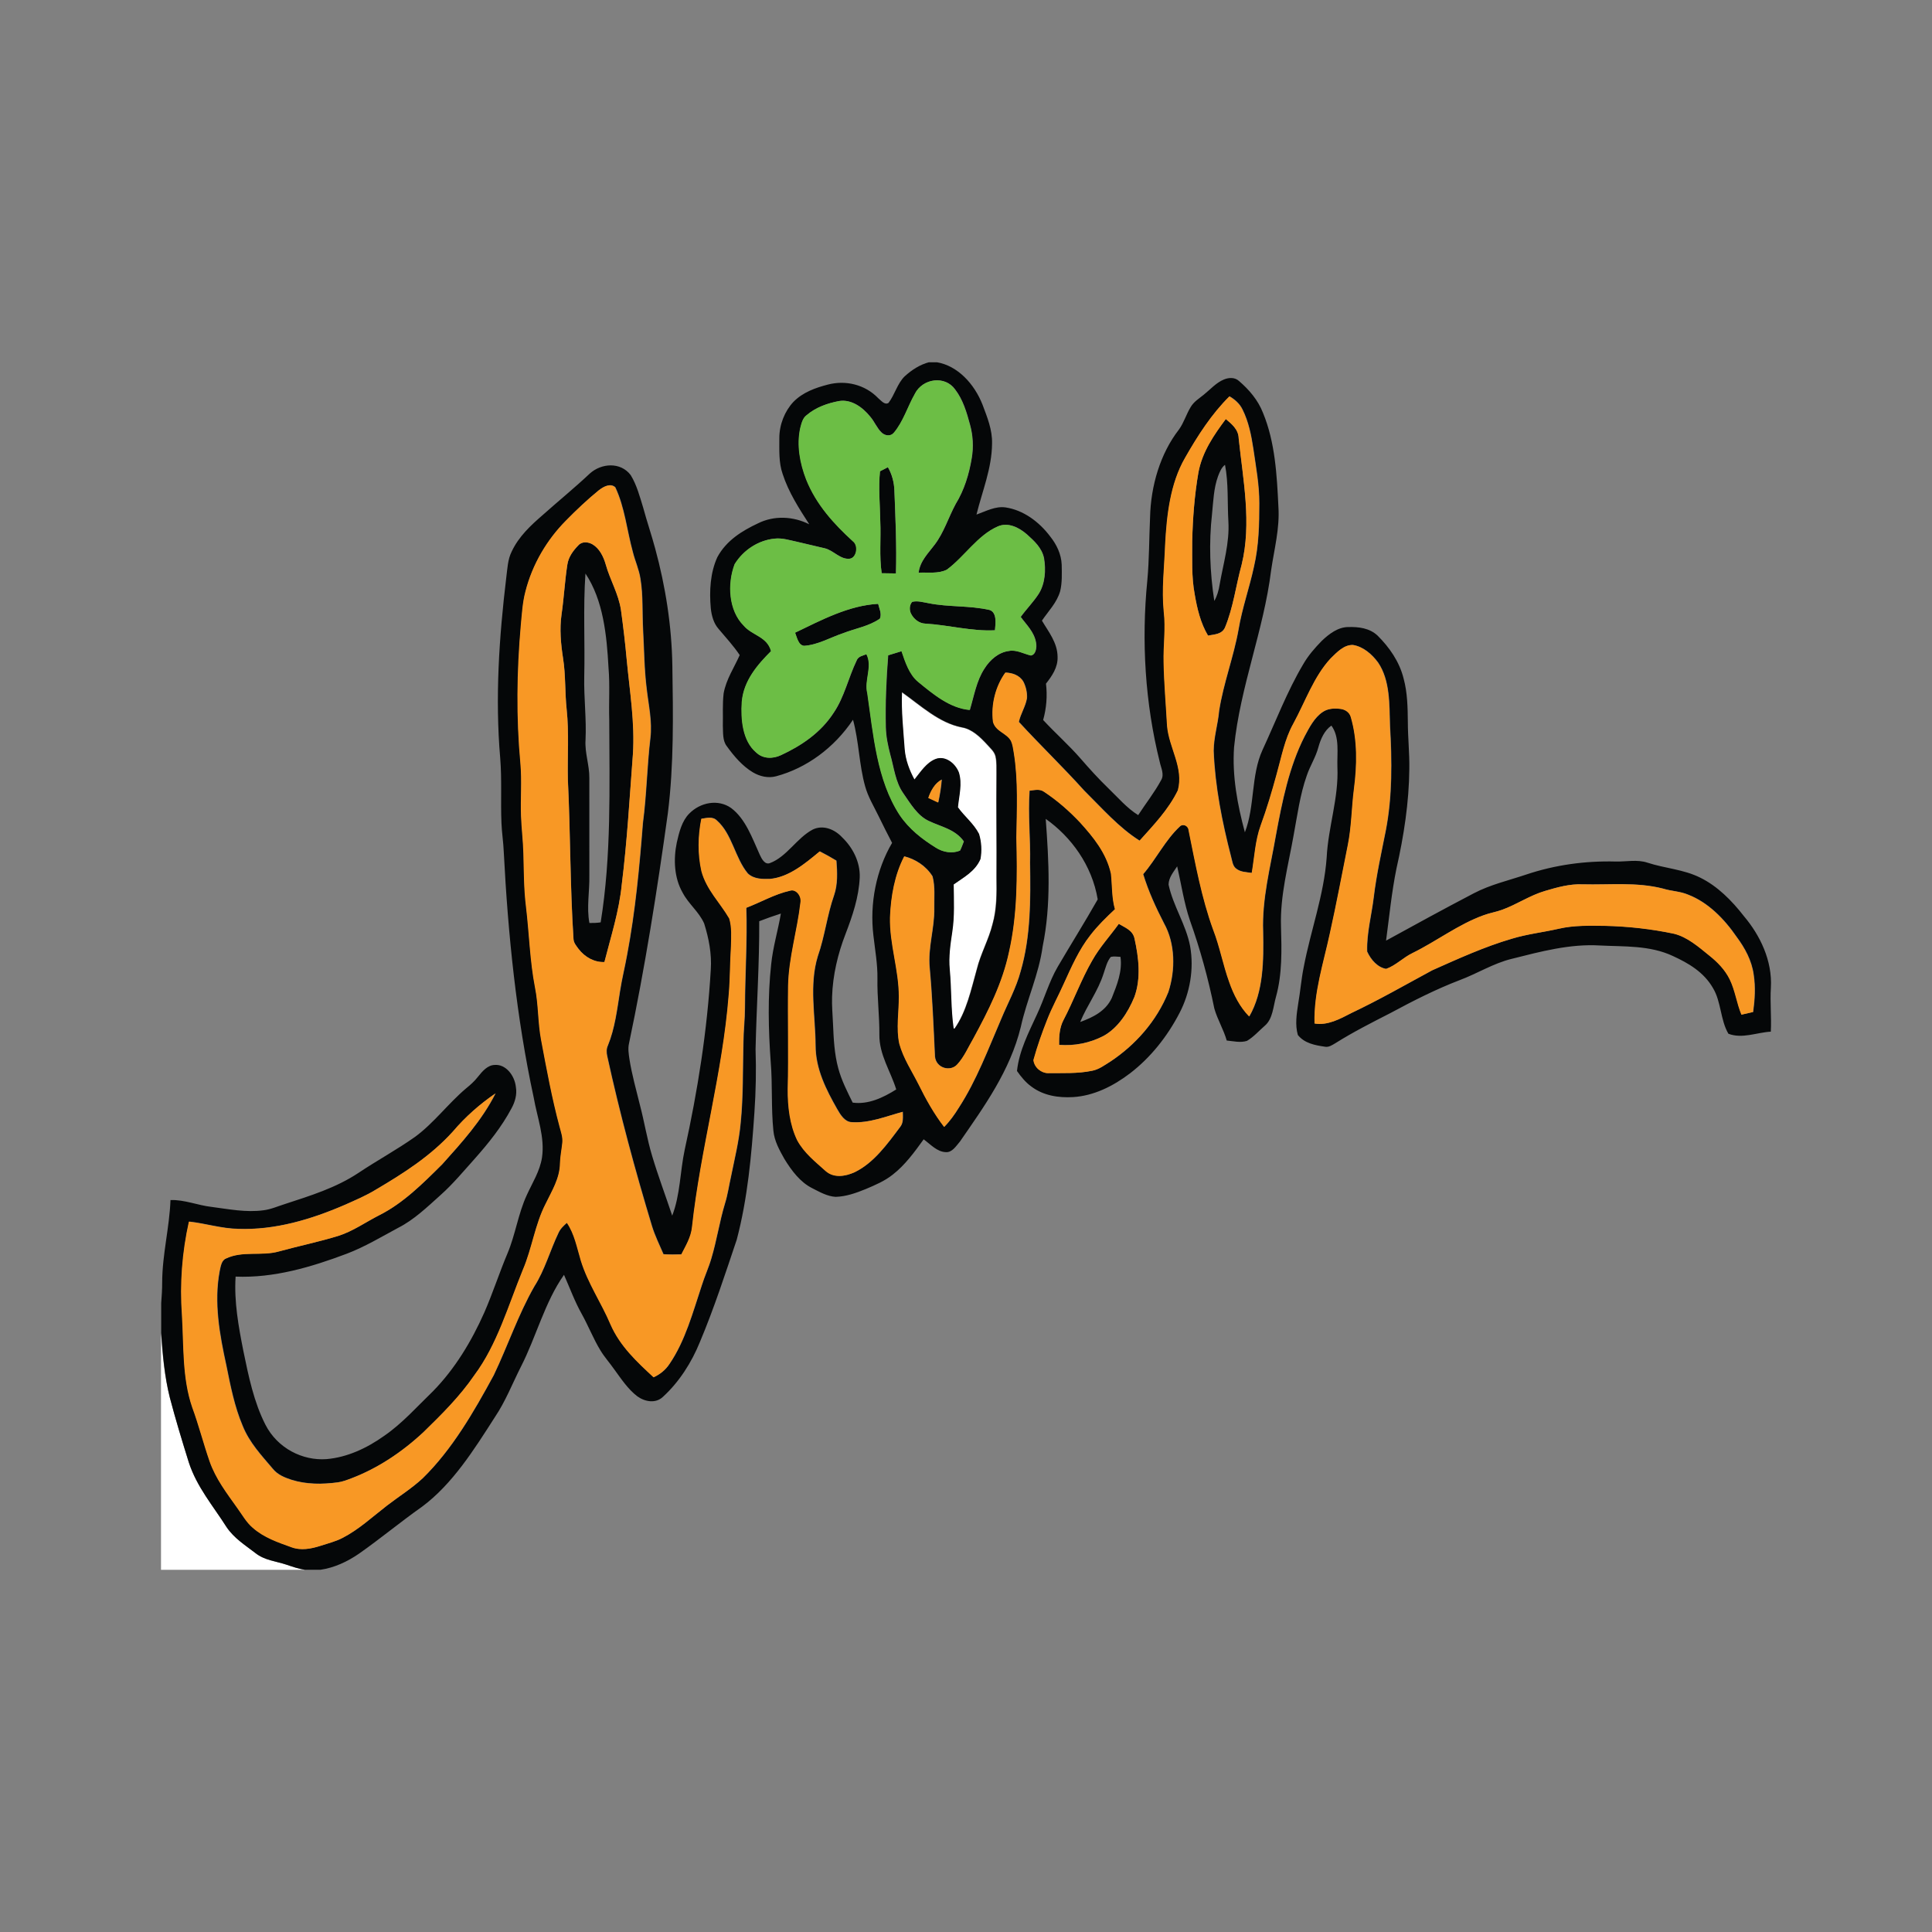 <svg:svg xmlns:dc="http://purl.org/dc/elements/1.1/" xmlns:ns2="http://web.resource.org/cc/" xmlns:rdf="http://www.w3.org/1999/02/22-rdf-syntax-ns#" xmlns:svg="http://www.w3.org/2000/svg" enable-background="new 0 0 360 270" height="431.996" id="Layer_1" version="1.1" viewBox="-35.998 -81.005 431.996 431.996" width="431.996" x="0px" y="0px" xml:space="preserve">
<svg:rect x="-35.998" y="-81.005" width="431.996" height="431.996" fill="#808080" stroke="none"/>
<svg:g>
	<svg:path d="m165.61 73.801c4.251 3.02 8.316 6.867 13.383 7.861 2.275 0.372 4.104 2.122 5.715 3.884 0.675 0.788 1.558 1.472 1.839 2.591 0.291 1.303 0.211 2.664 0.222 3.998-0.088 7.692 0.061 15.384 0 23.076 0.056 3.5 0.073 7.082-0.883 10.444-0.869 3.509-2.655 6.597-3.518 10.104-1.286 4.576-2.296 9.454-4.981 13.267-0.058-0.005-0.172-0.013-0.229-0.017-0.629-4.36-0.461-8.808-0.872-13.197-0.273-2.845 0.162-5.687 0.577-8.483 0.524-3.479 0.342-7.021 0.303-10.529 2.177-1.567 4.793-2.886 5.987-5.671 0.345-1.854 0.229-3.848-0.319-5.63-1.202-2.336-3.238-3.868-4.716-5.95 0.246-2.583 1.026-5.295 0.193-7.841-0.869-2.136-3.112-3.755-5.176-2.959-2.032 0.789-3.337 2.862-4.736 4.601-1.122-2.07-2.004-4.375-2.194-6.824-0.28-4.227-0.76-8.458-0.58-12.716z" fill="#FFFFFF" />
	<svg:path d="m0.002 217.06c0.334 4.844 0.761 9.718 1.967 14.395 1.283 4.891 2.75 9.713 4.251 14.522 1.793 5.519 5.464 9.777 8.432 14.463 1.709 2.546 4.228 4.09 6.505 5.854 2.036 1.602 4.564 1.791 6.871 2.556 1.361 0.461 2.727 0.938 4.139 1.151h-32.165v-52.94z" fill="#FFFFFF" />
	<svg:g fill="#050708" id="_x23_050708ff">
		<svg:path d="m171.69 0h1.829c4.579 0.784 8.34 4.773 10.191 9.521 1.028 2.75 2.2 5.574 2.115 8.643-0.038 5.557-2.189 10.643-3.483 15.893 2.116-0.756 4.244-1.937 6.521-1.601 3.91 0.59 7.451 3.14 9.997 6.54 1.367 1.721 2.44 3.876 2.535 6.252 0.038 1.984 0.123 4.021-0.342 5.95-0.767 2.606-2.647 4.45-4.075 6.571 1.463 2.482 3.479 4.924 3.499 8.108 0.085 2.386-1.29 4.313-2.595 5.985 0.334 2.725 0.102 5.506-0.633 8.125 2.73 2.951 5.721 5.578 8.375 8.625 1.989 2.296 4.029 4.539 6.188 6.629 2.173 2.085 4.17 4.458 6.688 6.015 1.702-2.632 3.646-5.057 5.15-7.854 0.735-1.269-0.06-2.729-0.326-4.021-3.284-13.132-4.125-27.024-2.784-40.585 0.436-4.672 0.396-9.381 0.614-14.07 0.154-7.121 2.292-14.319 6.449-19.672 1.104-1.516 1.648-3.436 2.633-5.041 0.719-1.221 1.883-1.908 2.901-2.74 1.477-1.181 2.788-2.705 4.515-3.416 1.099-0.457 2.444-0.549 3.404 0.344 2.208 1.896 4.237 4.224 5.369 7.154 2.693 6.531 3.095 13.879 3.429 20.985 0.319 4.806-0.941 9.47-1.629 14.159-1.659 13.48-6.93 26.01-8.287 39.563-0.45 6.459 0.759 12.902 2.419 19.037 2.275-5.861 1.318-12.707 3.948-18.427 2.965-6.401 5.5-13.092 9.065-19.103 1.14-1.996 2.631-3.69 4.174-5.271 1.678-1.608 3.675-3.088 5.933-3.096 2.271-0.062 4.761 0.206 6.579 1.944 2.573 2.569 4.845 5.752 5.794 9.582 0.858 3.138 0.907 6.459 0.943 9.718 0.007 3.504 0.387 6.987 0.33 10.493-0.07 7.521-1.23 14.979-2.873 22.246-1.083 5.314-1.604 10.747-2.328 16.136 6.509-3.577 13.028-7.14 19.597-10.574 3.749-1.965 7.813-2.878 11.748-4.204 6.475-2.174 13.246-3.084 19.983-2.91 2.373 0.064 4.803-0.518 7.134 0.259 3.911 1.285 8.077 1.477 11.833 3.371 3.809 1.884 6.994 5.073 9.729 8.598 3.576 4.228 6.372 9.906 6.021 15.979-0.208 3.277 0.154 6.557-0.015 9.833-3.147 0.179-6.406 1.654-9.483 0.465-1.814-3.088-1.593-7.152-3.453-10.222-2.067-3.601-5.563-5.598-8.945-7.15-5.169-2.429-10.861-2.082-16.333-2.36-6.675-0.404-13.242 1.354-19.716 2.986-4.064 0.979-7.739 3.311-11.667 4.773-5.289 2.025-10.395 4.624-15.439 7.34-4.149 2.122-8.311 4.229-12.297 6.73-0.75 0.447-1.548 1.002-2.427 0.796-2.109-0.313-4.489-0.725-5.995-2.615-0.644-2.255-0.277-4.673 0.073-6.951 0.485-2.741 0.689-5.534 1.248-8.259 1.563-8.205 4.522-16.063 5.127-24.49 0.338-6.803 2.711-13.314 2.398-20.185-0.109-3.121 0.563-6.679-1.345-9.292-1.554 1.074-2.391 2.966-2.922 4.882-0.591 2.219-1.835 4.091-2.565 6.241-1.54 4.324-2.128 8.98-2.982 13.523-1.182 6.682-3.01 13.327-2.802 20.223 0.154 5.267 0.299 10.678-1.115 15.764-0.626 2.206-0.71 4.914-2.454 6.434-1.336 1.156-2.543 2.56-4.044 3.433-1.477 0.461-3.022 0.064-4.515-0.08-0.714-2.495-2.064-4.665-2.774-7.154-1.363-6.727-3.183-13.334-5.461-19.721-1.326-3.9-1.92-8.043-2.849-12.078-0.787 1.241-1.898 2.466-1.923 4.099 1.044 4.834 3.889 8.885 4.819 13.771 0.907 5.061-0.045 10.45-2.338 14.858-2.764 5.36-6.537 10.053-11.049 13.521-3.812 2.919-8.186 5.081-12.806 5.354-3.196 0.18-6.586-0.303-9.314-2.367-1.256-0.905-2.282-2.154-3.207-3.474 0.503-4.591 2.623-8.607 4.462-12.626 1.652-3.501 2.711-7.348 4.648-10.671 2.957-5.04 6.052-9.975 8.942-15.067-1.268-7.647-5.965-14.01-11.625-18.006 0.698 9.481 1.24 19.174-0.687 28.522-0.848 6.261-3.552 11.892-4.885 17.999-2.401 9.813-8.189 17.785-13.597 25.614-0.884 1.029-1.776 2.518-3.196 2.381-1.932-0.068-3.391-1.734-4.926-2.866-2.068 2.874-4.188 5.775-6.899 7.882-1.835 1.467-3.959 2.349-6.041 3.237-2.173 0.886-4.42 1.688-6.745 1.746-1.864-0.105-3.573-1.088-5.25-1.944-2.644-1.317-4.605-3.908-6.224-6.567-1.086-1.937-2.233-3.97-2.447-6.313-0.521-5.108-0.169-10.266-0.598-15.379-0.515-7.252-0.687-14.575 0.108-21.808 0.391-3.854 1.522-7.533 2.169-11.332-1.628 0.517-3.241 1.095-4.842 1.714 0.049 9.551-0.607 19.077-0.818 28.615 0.157 4.729 0.066 9.467-0.261 14.185-0.646 9.555-1.519 19.183-3.944 28.387-2.574 7.671-5.089 15.388-8.2 22.8-1.916 4.746-4.712 9.06-8.277 12.332-1.631 1.585-4.061 1.136-5.752-0.084-2.092-1.585-3.625-3.926-5.218-6.104-0.995-1.419-2.146-2.688-3.049-4.188-1.575-2.578-2.69-5.479-4.17-8.128-1.559-2.769-2.665-5.82-3.964-8.75-4.324 6.135-6.209 13.883-9.666 20.609-1.885 3.737-3.436 7.724-5.756 11.156-4.715 7.376-9.524 15.021-16.305 20.074-4.769 3.359-9.304 7.136-14.076 10.485-2.644 1.827-5.573 3.176-8.649 3.625h-3.5c-1.412-0.215-2.777-0.69-4.139-1.151-2.307-0.765-4.835-0.954-6.871-2.556-2.279-1.766-4.796-3.31-6.505-5.855-2.968-4.685-6.639-8.943-8.432-14.462-1.501-4.811-2.968-9.633-4.251-14.522-1.156-4.69-1.583-9.56-1.917-14.4v-6.669c0.127-1.548 0.219-3.104 0.219-4.655 0.018-6.204 1.625-12.215 1.859-18.398 3.138-0.108 6.119 1.192 9.213 1.536 3.834 0.497 7.697 1.281 11.563 0.752 1.678-0.198 3.256-0.919 4.874-1.419 5.599-1.839 11.319-3.578 16.396-6.952 4.17-2.789 8.545-5.153 12.66-8.063 4.164-3.052 7.395-7.449 11.36-10.801 0.95-0.774 1.885-1.588 2.662-2.594 0.999-1.253 2.173-2.636 3.759-2.669 2.44-0.218 4.465 2.305 4.743 4.952 0.289 1.673-0.207 3.351-0.981 4.754-2.226 4.187-5.154 7.8-8.186 11.223-2.5 2.782-4.902 5.691-7.659 8.146-3 2.695-5.967 5.558-9.478 7.336-3.772 2.032-7.482 4.256-11.441 5.771-8.035 3.035-16.404 5.497-24.927 5.146-0.359 5.621 0.661 11.194 1.741 16.646 1.16 5.646 2.345 11.406 4.922 16.459 2.732 5.336 8.355 8.08 13.615 7.708 4.635-0.38 9.058-2.437 12.979-5.229 4.021-2.77 7.37-6.568 10.939-10.017 4.79-4.897 8.53-11.025 11.428-17.568 1.877-4.301 3.333-8.828 5.158-13.161 1.787-4.216 2.408-8.957 4.343-13.1 1.229-2.718 2.896-5.269 3.383-8.341 0.675-4.595-1.076-8.968-1.843-13.386-3.875-17.991-5.752-36.462-6.702-54.942-0.081-2.17-0.437-4.309-0.517-6.479-0.208-4.846 0.115-9.705-0.281-14.539-1.157-13.463-0.25-27.033 1.359-40.391 0.258-1.952 0.32-4.019 1.199-5.764 1.601-3.416 4.29-5.882 6.935-8.178 3.502-3.125 7.127-6.07 10.56-9.3 2.571-2.308 6.843-2.631 9.118 0.353 1.354 2.194 2.043 4.825 2.813 7.34 0.827 3.056 1.851 6.039 2.673 9.099 2.311 8.483 3.702 17.328 3.836 26.224 0.172 10.99 0.354 22.045-1.006 32.954-2.395 17.268-5.108 34.49-8.691 51.49-0.26 1.146-0.067 2.336 0.099 3.484 0.548 3.486 1.513 6.862 2.346 10.267 0.994 3.767 1.604 7.659 2.729 11.382 1.35 4.521 3.006 8.9 4.49 13.358 1.804-4.652 1.751-9.839 2.789-14.718 2.912-13.217 5.046-26.688 5.837-40.302 0.239-3.517-0.45-7.037-1.487-10.323-1.182-2.65-3.48-4.333-4.807-6.879-1.893-3.273-2.085-7.469-1.306-11.204 0.527-2.328 1.144-4.826 2.778-6.468 2.479-2.538 6.47-3.294 9.36-1.26 3.228 2.413 4.712 6.688 6.417 10.46 0.433 0.938 1.146 2.268 2.243 1.872 3.801-1.403 6.045-5.649 9.616-7.519 2.271-1.092 4.867-0.092 6.587 1.783 2.271 2.183 4.029 5.416 3.902 8.92-0.189 4.431-1.628 8.617-3.165 12.632-1.72 4.43-2.862 9.194-3.017 14.058-0.074 2.021 0.126 4.037 0.208 6.055 0.144 3.334 0.299 6.717 1.171 9.928 0.734 2.735 2.008 5.214 3.225 7.69 3.449 0.473 6.775-1.075 9.74-2.946-1.256-4.082-3.826-7.761-3.77-12.263 0.035-4.176-0.507-8.327-0.433-12.502 0.052-3.238-0.535-6.423-0.896-9.616-0.879-7.19 0.633-14.736 4.173-20.748-1.048-2.004-2.062-4.025-3.056-6.063-1.049-2.158-2.313-4.207-2.969-6.584-1.363-4.846-1.382-10.032-2.714-14.887-4.241 6.326-10.439 10.828-17.198 12.639-1.755 0.465-3.617 0.053-5.2-0.889-2.317-1.392-4.188-3.565-5.837-5.857-0.957-1.237-0.793-3.027-0.869-4.563 0.06-2.41-0.109-4.838 0.176-7.231 0.57-3.153 2.349-5.74 3.594-8.558-1.417-2.117-3.119-3.937-4.726-5.856-1.08-1.216-1.568-2.935-1.741-4.624-0.348-3.84-0.123-7.947 1.47-11.418 2.019-3.759 5.599-5.917 9.051-7.542 3.633-1.823 7.892-1.613 11.498 0.194-2.277-3.536-4.62-7.125-5.963-11.289-0.883-2.534-0.721-5.319-0.728-7.991 0-3.036 1.209-6.006 3.126-8.067 2.145-2.199 4.985-3.177 7.735-3.893 3.894-1.018 8.271-0.068 11.273 3.068 0.645 0.518 1.424 1.572 2.279 1.03 1.398-1.823 1.973-4.362 3.632-5.954 1.61-1.471 3.45-2.627 5.45-3.148m-3.14 7.029c-1.64 2.856-2.606 6.231-4.705 8.726-0.735 0.894-2.008 0.699-2.771-0.036-1.033-0.982-1.586-2.449-2.524-3.535-1.762-2.184-4.293-3.955-6.978-3.502-2.56 0.489-5.146 1.37-7.254 3.17-0.854 0.623-1.125 1.803-1.398 2.846-0.854 3.859-0.063 7.949 1.317 11.52 2.25 5.65 6.284 10.02 10.454 13.824 1.273 0.945 0.83 3.686-0.717 3.889-2.106 0.246-3.625-1.844-5.573-2.32-2.057-0.498-4.121-0.954-6.178-1.451-1.67-0.352-3.344-0.91-5.057-0.715-3.481 0.34-6.881 2.412-8.92 5.699-1.691 4.465-1.333 10.392 2.011 13.737 1.839 2.207 5.271 2.438 6.122 5.716-2.982 2.982-6.137 6.575-6.533 11.346-0.26 3.965 0.172 8.701 3.158 11.265 1.54 1.519 3.779 1.507 5.581 0.653 4.485-2.076 8.896-4.979 11.817-9.53 2.342-3.456 3.264-7.802 5.084-11.593 0.373-1.019 1.435-1.111 2.223-1.451 1.435 2.77-0.542 5.82 0.196 8.703 1.357 9.336 2.12 19.393 7.22 27.234 2.124 3.168 5.07 5.433 8.098 7.312 1.614 1.043 3.643 1.382 5.401 0.667 0.334-0.655 0.576-1.363 0.851-2.05-1.945-2.753-5.13-3.271-7.813-4.571-2.554-1.156-4.129-3.893-5.774-6.257-1.719-2.474-2.04-5.679-2.869-8.593-0.513-1.985-0.949-4.015-0.992-6.092-0.126-5.375 0.1-10.752 0.527-16.104 0.999-0.319 1.998-0.626 3.003-0.922 0.84 2.486 1.72 5.182 3.667 6.818 3.478 2.861 7.173 5.93 11.586 6.322 0.938-3.132 1.491-6.527 3.264-9.229 1.286-2.064 3.241-3.678 5.481-3.965 1.709-0.33 3.302 0.64 4.938 1.02 1.121-0.23 1.312-1.839 1.117-2.902-0.411-2.375-2.138-3.957-3.421-5.728 1.297-1.79 2.841-3.327 4.051-5.206 1.406-2.271 1.606-5.26 1.156-7.93-0.483-2.328-2.218-3.868-3.769-5.275-1.825-1.613-4.313-2.838-6.59-1.803-4.506 1.98-7.392 6.718-11.358 9.652-1.979 0.961-4.223 0.562-6.318 0.67 0.319-2.636 2.185-4.369 3.594-6.272 2.05-2.685 3.083-6.112 4.708-9.115 1.873-3.04 2.988-6.637 3.58-10.282 0.41-2.455 0.271-5-0.385-7.381-0.749-2.801-1.609-5.684-3.333-7.906-2.24-3.178-7.19-2.519-8.98 0.929m70.31 0.61c-3.959 3.913-7.089 8.775-9.923 13.775-3.281 5.715-4.072 12.712-4.424 19.396-0.172 4.977-0.809 9.951-0.306 14.932 0.457 3.779-0.127 7.57-0.032 11.361 0.092 4.729 0.514 9.441 0.771 14.162 0.392 4.907 3.78 9.375 2.416 14.438-2.146 4.394-5.469 7.801-8.572 11.276-4.643-2.918-8.407-7.258-12.389-11.191-4.75-5.279-9.828-10.143-14.617-15.368 0.4-1.854 1.48-3.407 1.805-5.282 0.084-1.281-0.235-2.604-0.795-3.707-0.879-1.502-2.524-1.988-4.009-2.041-2.188 3.023-3.253 7.131-2.758 11.026 0.603 2.19 3.008 2.446 4.021 4.261 0.38 0.829 0.479 1.778 0.64 2.688 0.999 6.245 0.665 12.622 0.563 18.932 0.218 8.541 0.249 17.219-1.644 25.549-1.47 6.953-4.646 13.198-7.907 19.216-1.175 2.001-2.113 4.239-3.657 5.918-1.533 1.744-4.769 0.885-5.024-1.742-0.306-6.629-0.58-13.271-1.175-19.875-0.432-4.482 1.111-8.808 1.022-13.273-0.045-2.377 0.229-4.831-0.387-7.134-1.477-2.373-3.856-3.84-6.305-4.475-2.127 4.095-2.989 8.904-3.175 13.625-0.13 6.011 1.982 11.736 1.976 17.74 0.021 3.509-0.646 7.076 0.103 10.54 0.918 3.304 2.792 6.08 4.286 9.047 1.656 3.371 3.491 6.638 5.729 9.543 1.259-1.262 2.317-2.753 3.281-4.316 3.944-6.083 6.563-13.096 9.477-19.857 1.466-3.527 3.326-6.862 4.332-10.626 2.266-7.78 2.229-16.091 2.096-24.199 0.131-5.396-0.481-10.792-0.099-16.18 1.072-0.116 2.258-0.46 3.245 0.234 2.915 1.92 5.612 4.268 8.077 6.887 2.911 3.209 5.876 6.803 6.898 11.427 0.295 2.647 0.151 5.38 0.894 7.947-1.935 1.818-3.854 3.674-5.51 5.829-2.528 3.201-4.23 7.097-5.961 10.896-1.188 2.668-2.599 5.202-3.668 7.938-1.171 2.955-2.235 5.978-3.091 9.075 0.211 1.731 1.805 2.914 3.261 2.925 3.279-0.048 6.593 0.142 9.839-0.533 1.516-0.271 2.818-1.271 4.146-2.094 5.439-3.626 10.236-8.884 12.901-15.504 1.614-4.929 1.551-10.861-0.979-15.38-1.804-3.504-3.474-7.126-4.647-10.979 2.915-3.379 4.969-7.672 8.218-10.679 0.657-0.659 1.87-0.19 1.955 0.849 1.529 7.515 2.899 15.125 5.506 22.271 1.463 3.759 2.194 7.829 3.566 11.632 1.002 2.898 2.43 5.659 4.479 7.741 3.207-5.569 3.214-12.534 3.094-18.965-0.273-7.309 1.611-14.369 2.843-21.459 1.409-7.623 2.956-15.392 6.424-22.182 1.076-2.029 2.188-4.203 4.02-5.445 1.199-0.845 2.672-0.885 4.033-0.719 0.956 0.113 1.99 0.691 2.307 1.815 1.517 5.178 1.403 10.784 0.703 16.127-0.534 4.126-0.531 8.338-1.354 12.421-1.326 6.604-2.562 13.237-4.026 19.81-1.421 6.641-3.622 13.222-3.425 20.169 2.933 0.492 5.657-1.016 8.253-2.353 6.122-2.902 12.05-6.297 18.038-9.539 5.854-2.606 11.713-5.279 17.811-7.061 3.449-1.052 7.016-1.436 10.515-2.239 3.368-0.776 6.817-0.679 10.238-0.644 5.197 0.121 10.396 0.684 15.512 1.768 2.988 0.734 5.475 2.918 7.922 4.901 1.783 1.424 3.467 3.121 4.547 5.315 1.206 2.47 1.554 5.335 2.616 7.878 0.86-0.187 1.727-0.384 2.588-0.594 0.376-2.749 0.552-5.574 0.123-8.33-0.434-3.21-1.997-6.007-3.794-8.432-2.831-4.128-6.438-7.753-10.827-9.455-1.817-0.784-3.783-0.788-5.645-1.37-5.899-1.517-11.979-0.8-17.968-0.958-2.87-0.125-5.676 0.663-8.426 1.482-3.326 0.967-6.305 3.023-9.564 4.204-1.359 0.501-2.783 0.711-4.139 1.221-5.594 2.001-10.503 5.8-15.861 8.432-2.082 0.981-3.786 2.817-5.957 3.569-1.881-0.316-3.402-2.001-4.251-3.882-0.119-4.118 0.991-8.096 1.478-12.142 0.607-5.032 1.713-9.955 2.692-14.902 1.491-7.691 1.391-15.638 0.939-23.459-0.148-4.785 0.038-10.121-2.659-14.113-1.42-1.933-3.375-3.562-5.591-3.926-1.997-0.093-3.575 1.597-4.996 2.991-3.766 4.054-5.672 9.688-8.365 14.623-1.924 3.452-2.645 7.502-3.733 11.351-1.048 3.844-2.182 7.664-3.545 11.373-1.228 3.375-1.39 7.073-1.993 10.627-1.238-0.193-2.62-0.146-3.65-1.075-0.682-0.623-0.749-1.689-1.006-2.571-1.986-7.7-3.567-15.598-3.889-23.646 0.014-3.047 0.96-5.957 1.227-8.977 0.969-6.188 3.232-11.984 4.333-18.136 0.806-4.81 2.443-9.361 3.46-14.11 1.072-4.607 1.188-9.408 1.183-14.15 0.011-4.114-0.753-8.152-1.333-12.19-0.454-3.007-1.065-6.051-2.401-8.724-0.64-1.373-1.75-2.303-2.93-2.998m-140.89 20.922c-2.591 2.109-5.053 4.43-7.433 6.842-4.191 4.221-7.512 9.705-9.072 15.886-0.645 2.446-0.781 5.008-1.023 7.535-0.907 10.25-1.044 20.612-0.091 30.868 0.355 3.908-0.003 7.836 0.141 11.75 0.103 2.83 0.462 5.639 0.531 8.472 0.105 3.925 0.091 7.862 0.569 11.758 0.73 6.039 0.865 12.174 2.024 18.142 0.781 3.854 0.623 7.864 1.361 11.729 1.22 6.508 2.423 13.027 4.128 19.394 0.31 1.186 0.763 2.39 0.608 3.653-0.155 1.505-0.468 2.984-0.515 4.503-0.034 3.396-1.85 6.241-3.221 9.095-2.37 4.589-3.042 9.984-5.085 14.736-3.277 8.027-5.735 16.719-10.83 23.553-3.291 4.811-7.342 8.805-11.382 12.748-4.789 4.472-10.223 8.088-16.087 10.328-1.041 0.393-2.089 0.809-3.183 0.938-3.424 0.444-6.951 0.473-10.299-0.586-1.516-0.5-3.094-1.115-4.188-2.489-2.493-2.947-5.223-5.82-6.734-9.62-1.804-4.248-2.708-8.896-3.632-13.477-1.491-6.829-2.813-14.018-1.498-21.037 0.231-1.051 0.394-2.413 1.403-2.85 3.783-1.814 8-0.485 11.906-1.604 4.392-1.205 8.84-2.118 13.203-3.452 3.271-1.022 6.172-3.104 9.248-4.664 5.289-2.659 9.701-7.064 14.026-11.366 4.353-4.856 8.833-9.761 11.913-15.844-3.463 2.368-6.702 5.198-9.515 8.517-4.979 5.514-11.098 9.382-17.198 12.981-2.223 1.366-4.592 2.361-6.934 3.407-7.613 3.303-15.684 5.69-23.877 5.393-3.716-0.061-7.324-1.221-11.009-1.625-1.519 6.787-2.071 13.864-1.558 20.854 0.422 6.911 0.035 14.094 2.296 20.656 1.459 3.968 2.507 8.105 3.894 12.104 1.375 3.912 3.84 7.104 6.129 10.335 1.125 1.536 2.074 3.286 3.502 4.49 2.545 2.252 5.686 3.286 8.707 4.378 2.073 0.76 4.289 0.348 6.34-0.3 1.688-0.563 3.425-0.963 5.031-1.804 3.59-1.834 6.664-4.7 9.902-7.202 2.666-2.058 5.518-3.814 8.021-6.141 6.54-6.404 11.351-14.712 15.861-23.021 3.133-6.554 5.492-13.594 9.076-19.854 2.342-3.654 3.52-8.048 5.415-11.992 0.422-0.95 1.178-1.601 1.885-2.252 1.702 2.454 2.257 5.574 3.133 8.469 1.575 5.108 4.571 9.395 6.618 14.235 2.148 4.937 5.988 8.443 9.643 11.844 1.375-0.627 2.637-1.604 3.529-2.972 3.527-5.161 5.211-11.523 7.22-17.563 0.637-2.049 1.54-3.969 2.138-6.033 1.216-4.03 1.828-8.267 3.052-12.296 0.612-1.956 0.894-4.019 1.347-6.026 0.793-3.933 1.77-7.837 2.143-11.866 0.623-6.056 0.468-12.163 0.629-18.246 0.028-2.554 0.338-5.093 0.338-7.646 0.031-7.441 0.542-14.879 0.31-22.32 3.27-1.249 6.389-3.076 9.793-3.828 1.333-0.44 2.634 1.188 2.335 2.688-0.707 6.232-2.62 12.251-2.75 18.572-0.116 7.682 0.118 15.364-0.084 23.039-0.032 3.935 0.432 8.021 2.119 11.505 1.564 2.878 4.068 4.806 6.348 6.87 1.842 1.642 4.419 1.204 6.452 0.282 4.254-2.04 7.278-6.235 10.208-10.156 0.741-0.908 0.58-2.216 0.572-3.354-3.769 1.019-7.531 2.596-11.463 2.313-1.508-0.068-2.469-1.604-3.217-2.923-2.423-4.271-4.846-8.965-4.828-14.228-0.042-6.639-1.479-13.521 0.506-19.967 1.555-4.427 2.082-9.221 3.64-13.643 0.841-2.449 0.704-5.137 0.514-7.708-1.217-0.744-2.458-1.431-3.717-2.074-3.34 2.77-6.896 5.761-11.144 6.156-1.67 0.049-3.568 0.062-4.937-1.208-2.901-3.476-3.506-8.843-6.923-11.847-0.957-0.982-2.312-0.545-3.45-0.404-0.771 3.832-0.844 7.895 0.021 11.714 1.118 4.171 4.164 7.041 6.21 10.569 0.612 1.96 0.439 4.111 0.404 6.16-0.246 3.638-0.19 7.296-0.513 10.93-1.372 17.566-6.31 34.434-8.207 51.91-0.229 2.283-1.417 4.199-2.402 6.132-1.336 0.045-2.672 0.049-4.008-0.036-0.89-2.078-1.903-4.099-2.574-6.29-3.78-12.502-7.202-25.157-10.007-37.998-0.172-0.779-0.208-1.625 0.137-2.353 1.575-3.831 2.071-8.067 2.729-12.194 0.418-2.735 1.097-5.408 1.583-8.124 1.835-9.701 2.76-19.587 3.53-29.462 0.84-6.293 0.918-12.675 1.67-18.981 0.449-3.646-0.391-7.263-0.806-10.859-0.568-4.434-0.583-8.93-0.83-13.396-0.208-3.787 0.035-7.623-0.587-11.373-0.315-2.094-1.209-3.985-1.709-6.015-1.314-4.806-1.8-9.976-3.917-14.442-1.06-0.976-2.558-0.184-3.546 0.577m67.636 45.24c-0.183 4.256 0.295 8.488 0.594 12.725 0.19 2.449 1.073 4.752 2.194 6.822 1.399-1.738 2.704-3.812 4.736-4.6 2.063-0.796 4.308 0.824 5.176 2.959 0.833 2.546 0.053 5.258-0.193 7.841 1.478 2.082 3.514 3.614 4.716 5.95 0.549 1.783 0.665 3.775 0.319 5.63-1.194 2.785-3.812 4.104-5.987 5.671 0.039 3.508 0.222 7.049-0.303 10.529-0.415 2.797-0.851 5.639-0.576 8.484 0.41 4.39 0.242 8.836 0.871 13.196 0.057 0.004 0.173 0.013 0.229 0.017 2.687-3.813 3.695-8.689 4.981-13.267 0.861-3.508 2.647-6.596 3.518-10.104 0.956-3.362 0.938-6.943 0.883-10.444 0.061-7.692-0.088-15.383 0-23.076-0.011-1.333 0.069-2.696-0.222-3.997-0.281-1.121-1.164-1.804-1.839-2.592-1.611-1.762-3.439-3.512-5.714-3.884-5.07-1.003-9.14-4.851-13.39-7.87m5.94 23.625c0.73 0.344 1.463 0.688 2.2 1.023 0.359-1.682 0.65-3.389 0.781-5.113-1.49 0.78-2.41 2.4-2.98 4.09z" />
		<svg:path d="m231.98 24.6c0.857-4.627 3.506-8.42 6.121-11.932 1.277 1.079 2.835 2.299 2.881 4.324 0.984 9.328 2.937 18.973 0.657 28.261-1.28 4.656-1.871 9.588-3.717 14.024-0.703 1.594-2.479 1.541-3.798 1.82-1.656-2.77-2.447-6.06-2.992-9.317-0.722-3.868-0.523-7.841-0.542-11.767 0.11-5.163 0.52-10.338 1.39-15.413m4.37 0.908c-0.967 2.664-1.048 5.586-1.336 8.412-0.726 6.458-0.479 13.039 0.506 19.446 0.644-1.108 0.991-2.382 1.199-3.679 0.813-4.664 2.238-9.289 1.951-14.11-0.246-4.216 0.05-8.5-0.753-12.651-0.8 0.594-1.2 1.624-1.57 2.582z" />
		<svg:path d="m160.76 24.373c0.591-0.303 1.178-0.605 1.769-0.914 0.903 1.548 1.396 3.371 1.456 5.23 0.239 6.172 0.527 12.352 0.345 18.527-1.064-0.016-2.131-0.031-3.195-0.048-0.563-3.839-0.138-7.735-0.311-11.604-0.07-3.73-0.45-7.468-0.07-11.191z" />
		<svg:path d="m93.308 40.957c0.833-0.946 2.184-0.805 3.161-0.264 1.544 0.895 2.479 2.709 2.993 4.539 0.97 3.459 2.854 6.541 3.402 10.162 0.515 3.738 0.96 7.494 1.298 11.265 0.665 6.983 1.836 13.977 1.368 21.03-0.741 9.717-1.287 19.461-2.493 29.126-0.591 5.94-2.422 11.579-3.875 17.292-2.204 0.093-4.35-1.056-5.798-2.943-0.453-0.646-1.055-1.285-1.114-2.158-0.777-11.871-0.679-23.791-1.263-35.67-0.115-5.246 0.281-10.518-0.273-15.738-0.405-3.785-0.204-7.623-0.798-11.379-0.5-3.236-0.81-6.568-0.342-9.834 0.538-3.707 0.726-7.47 1.302-11.172 0.266-1.735 1.324-3.121 2.429-4.26m1.603 6.285c-0.534 7.672-0.088 15.375-0.271 23.059-0.102 4.729 0.52 9.442 0.288 14.172-0.184 2.881 0.883 5.621 0.851 8.495 0 7.275-0.003 14.551 0.003 21.826 0.074 3.529-0.649 7.082 0.015 10.586 0.84 0.012 1.681-0.016 2.518-0.142 2.416-14.906 1.958-30.137 1.92-45.221-0.126-3.904 0.168-7.813-0.166-11.713-0.397-7.285-1.169-15.09-5.159-21.064z" />
		<svg:path d="m167.96 53.566c1.188-0.299 2.398 0.086 3.58 0.287 4.551 0.926 9.228 0.494 13.764 1.541 1.639 0.614 1.294 3 1.16 4.53-5.243 0.267-10.388-1.188-15.603-1.491-1.297-0.049-2.521-0.941-3.168-2.224-0.42-0.823-0.37-1.982 0.27-2.643z" />
		<svg:path d="m141.77 60.459c5.96-2.866 12.015-6.087 18.573-6.447 0.25 1.063 0.86 2.211 0.396 3.311-2.503 1.734-5.464 2.167-8.192 3.242-2.908 0.97-5.692 2.64-8.763 2.832-1.28-0.118-1.59-1.847-2.02-2.938z" />
		<svg:path d="m208.2 133.8c1.694-3.022 3.99-5.497 5.979-8.254 1.317 0.817 3.14 1.403 3.517 3.319 0.938 4.216 1.478 8.884-0.032 13.019-1.459 3.563-3.691 6.908-6.817 8.684-3.118 1.641-6.601 2.323-10.019 2.041-0.039-1.899 0.103-3.893 0.981-5.554 2.27-4.34 3.96-9.04 6.39-13.26m2.57 2.87c-1.234 3.924-3.692 7.101-5.236 10.848 2.688-0.988 5.651-2.332 7.059-5.354 1.143-2.873 2.411-5.962 1.95-9.211-0.721-0.028-1.447-0.158-2.157 0.004-0.86 1.01-1.17 2.43-1.61 3.71z" />
	</svg:g>
	<svg:g id="_x23_6cbe45ff">
		<svg:path d="m168.55 7.029c1.786-3.448 6.733-4.107 8.977-0.926 1.724 2.223 2.584 5.104 3.333 7.905 0.654 2.38 0.795 4.927 0.384 7.38-0.591 3.646-1.706 7.243-3.579 10.283-1.625 3.003-2.658 6.432-4.709 9.115-1.409 1.904-3.273 3.637-3.593 6.271 2.097-0.108 4.339 0.293 6.318-0.67 3.967-2.935 6.853-7.671 11.358-9.652 2.277-1.034 4.765 0.191 6.59 1.804 1.551 1.407 3.283 2.946 3.769 5.274 0.45 2.672 0.25 5.658-1.156 7.931-1.21 1.879-2.754 3.416-4.051 5.206 1.283 1.771 3.01 3.351 3.421 5.729 0.193 1.063 0.004 2.672-1.118 2.901-1.635-0.38-3.228-1.351-4.937-1.019-2.24 0.287-4.195 1.899-5.481 3.965-1.771 2.701-2.324 6.096-3.264 9.228-4.413-0.392-8.108-3.46-11.586-6.321-1.948-1.638-2.827-4.334-3.667-6.819-1.005 0.295-2.004 0.603-3.003 0.922-0.429 5.351-0.654 10.728-0.527 16.103 0.042 2.078 0.479 4.107 0.992 6.092 0.83 2.914 1.15 6.121 2.869 8.594 1.646 2.365 3.221 5.101 5.774 6.257 2.683 1.301 5.868 1.817 7.813 4.571-0.274 0.687-0.517 1.395-0.851 2.05-1.759 0.715-3.787 0.375-5.401-0.667-3.027-1.879-5.974-4.143-8.098-7.313-5.1-7.841-5.861-17.897-7.22-27.234-0.737-2.881 1.238-5.934-0.196-8.702-0.788 0.339-1.851 0.433-2.223 1.452-1.821 3.791-2.742 8.136-5.084 11.592-2.922 4.551-7.332 7.454-11.817 9.531-1.802 0.853-4.041 0.865-5.581-0.654-2.985-2.563-3.418-7.3-3.158-11.266 0.396-4.77 3.551-8.361 6.533-11.346-0.852-3.277-4.283-3.508-6.122-5.715-3.344-3.346-3.703-9.271-2.011-13.738 2.038-3.285 5.438-5.358 8.92-5.699 1.712-0.193 3.386 0.365 5.057 0.716 2.057 0.497 4.121 0.954 6.178 1.45 1.948 0.478 3.467 2.567 5.573 2.32 1.547-0.201 1.99-2.941 0.717-3.888-4.17-3.804-8.204-8.173-10.454-13.824-1.382-3.569-2.173-7.659-1.317-11.521 0.273-1.043 0.545-2.223 1.398-2.846 2.106-1.799 4.694-2.68 7.254-3.168 2.684-0.453 5.216 1.317 6.978 3.5 0.938 1.088 1.491 2.555 2.524 3.536 0.764 0.735 2.036 0.931 2.771 0.036 2.12-2.491 3.08-5.866 4.72-8.723m-7.79 17.344c-0.38 3.723 0.003 7.461 0.063 11.191 0.172 3.869-0.253 7.766 0.311 11.604 1.064 0.017 2.131 0.033 3.195 0.048 0.184-6.176-0.105-12.355-0.345-18.527-0.06-1.859-0.552-3.683-1.456-5.23-0.58 0.309-1.17 0.609-1.76 0.914m7.2 29.193c-0.633 0.66-0.682 1.819-0.267 2.644 0.647 1.282 1.871 2.175 3.168 2.224 5.215 0.303 10.359 1.758 15.603 1.491 0.134-1.532 0.479-3.917-1.16-4.53-4.536-1.047-9.213-0.614-13.764-1.541-1.19-0.202-2.4-0.584-3.58-0.288m-26.19 6.893c0.438 1.091 0.742 2.821 2.015 2.938 3.07-0.192 5.854-1.862 8.763-2.832 2.729-1.076 5.689-1.508 8.192-3.242 0.464-1.1-0.146-2.247-0.396-3.311-6.55 0.36-12.6 3.581-18.56 6.447z" fill="#6CBE45" />
	</svg:g>
	<svg:g fill="#F89825" id="_x23_f89825ff">
		<svg:path d="m238.86 7.639c1.171 0.696 2.289 1.625 2.943 2.976 1.336 2.672 1.947 5.715 2.401 8.723 0.579 4.038 1.344 8.076 1.333 12.19 0.007 4.742-0.109 9.543-1.183 14.15-1.017 4.75-2.655 9.301-3.46 14.11-1.101 6.151-3.365 11.948-4.333 18.136-0.267 3.02-1.213 5.93-1.227 8.977 0.319 8.049 1.901 15.947 3.889 23.646 0.257 0.881 0.324 1.948 1.006 2.571 1.03 0.93 2.412 0.881 3.65 1.075 0.604-3.554 0.767-7.252 1.993-10.627 1.363-3.709 2.496-7.529 3.545-11.373 1.09-3.848 1.811-7.898 3.733-11.351 2.693-4.935 4.601-10.569 8.365-14.622 1.421-1.396 2.999-3.085 4.996-2.992 2.216 0.364 4.171 1.994 5.591 3.926 2.697 3.992 2.511 9.328 2.659 14.113 0.45 7.821 0.552 15.769-0.939 23.459-0.979 4.947-2.085 9.87-2.692 14.902-0.485 4.046-1.598 8.023-1.478 12.143 0.849 1.88 2.37 3.564 4.251 3.881 2.17-0.752 3.875-2.588 5.957-3.569 5.358-2.632 10.269-6.431 15.861-8.432 1.354-0.51 2.778-0.72 4.139-1.221 3.26-1.18 6.238-3.236 9.564-4.204 2.75-0.82 5.556-1.608 8.426-1.482 5.988 0.158 12.067-0.559 17.968 0.958 1.86 0.582 3.826 0.586 5.645 1.37 4.389 1.702 7.996 5.327 10.827 9.455 1.797 2.425 3.36 5.222 3.794 8.432 0.429 2.756 0.253 5.581-0.123 8.33-0.861 0.21-1.728 0.407-2.588 0.594-1.063-2.543-1.41-5.408-2.616-7.878-1.08-2.194-2.765-3.892-4.547-5.314-2.447-1.984-4.934-4.167-7.922-4.902-5.116-1.084-10.313-1.646-15.512-1.768-3.421-0.036-6.871-0.133-10.238 0.644-3.5 0.805-7.064 1.188-10.515 2.239-6.098 1.781-11.955 4.454-17.811 7.061-5.988 3.242-11.916 6.637-18.038 9.539-2.596 1.337-5.32 2.845-8.253 2.354-0.197-6.948 2.004-13.529 3.425-20.17 1.466-6.572 2.7-13.204 4.026-19.81 0.821-4.083 0.818-8.294 1.354-12.421 0.7-5.345 0.813-10.95-0.703-16.127-0.315-1.124-1.351-1.702-2.307-1.815-1.361-0.166-2.834-0.125-4.033 0.719-1.832 1.242-2.943 3.416-4.021 5.445-3.467 6.79-5.014 14.559-6.424 22.182-1.229 7.09-3.115 14.15-2.842 21.459 0.12 6.431 0.113 13.396-3.094 18.965-2.05-2.082-3.479-4.843-4.479-7.741-1.372-3.803-2.104-7.873-3.565-11.632-2.605-7.146-3.978-14.757-5.506-22.271-0.085-1.039-1.298-1.508-1.955-0.849-3.249 3.007-5.303 7.299-8.219 10.679 1.176 3.853 2.846 7.474 4.648 10.979 2.528 4.519 2.592 10.452 0.979 15.38-2.665 6.62-7.463 11.878-12.901 15.504-1.326 0.821-2.63 1.823-4.146 2.094-3.245 0.675-6.559 0.485-9.839 0.533-1.456-0.011-3.049-1.192-3.26-2.925 0.854-3.099 1.92-6.12 3.091-9.075 1.069-2.736 2.479-5.271 3.668-7.938 1.729-3.799 3.433-7.694 5.96-10.896 1.656-2.155 3.576-4.01 5.511-5.829-0.741-2.567-0.599-5.299-0.894-7.947-1.022-4.624-3.988-8.217-6.898-11.427-2.466-2.619-5.162-4.967-8.077-6.887-0.987-0.695-2.173-0.353-3.245-0.234-0.384 5.388 0.229 10.784 0.099 16.181 0.133 8.107 0.169 16.418-2.096 24.198-1.006 3.764-2.866 7.099-4.332 10.626-2.912 6.763-5.531 13.774-9.477 19.857-0.965 1.563-2.022 3.056-3.281 4.316-2.237-2.905-4.072-6.172-5.729-9.543-1.495-2.967-3.368-5.743-4.286-9.047-0.75-3.464-0.082-7.031-0.103-10.54 0.007-6.004-2.106-11.729-1.976-17.74 0.186-4.722 1.048-9.53 3.175-13.625 2.446 0.635 4.828 2.102 6.305 4.475 0.615 2.304 0.341 4.757 0.387 7.134 0.089 4.466-1.456 8.791-1.022 13.273 0.595 6.604 0.869 13.246 1.175 19.875 0.257 2.627 3.492 3.486 5.024 1.742 1.544-1.679 2.482-3.917 3.656-5.918 3.264-6.019 6.438-12.264 7.908-19.216 1.893-8.33 1.86-17.008 1.644-25.549 0.102-6.309 0.436-12.688-0.563-18.932-0.161-0.91-0.26-1.859-0.64-2.688-1.014-1.814-3.418-2.068-4.021-4.261-0.495-3.896 0.57-8.002 2.757-11.026 1.484 0.053 3.13 0.539 4.01 2.041 0.56 1.104 0.879 2.426 0.795 3.707-0.323 1.875-1.403 3.428-1.805 5.282 4.789 5.226 9.867 10.088 14.617 15.368 3.98 3.934 7.746 8.273 12.388 11.191 3.104-3.476 6.429-6.883 8.573-11.276 1.364-5.063-2.024-9.531-2.416-14.438-0.257-4.721-0.679-9.434-0.771-14.162-0.096-3.791 0.488-7.584 0.031-11.361-0.503-4.98 0.135-9.956 0.307-14.932 0.352-6.685 1.143-13.682 4.424-19.396 2.83-4.971 5.96-9.833 9.91-13.746m-6.88 16.961c-0.872 5.076-1.275 10.25-1.39 15.416 0.019 3.924-0.18 7.897 0.542 11.766 0.545 3.258 1.336 6.548 2.992 9.316 1.318-0.279 3.095-0.226 3.798-1.818 1.846-4.438 2.437-9.369 3.717-14.025 2.278-9.289 0.327-18.932-0.657-28.261-0.046-2.025-1.604-3.246-2.881-4.324-2.61 3.51-5.26 7.301-6.12 11.93m-23.78 109.2c-2.431 4.22-4.121 8.924-6.393 13.254-0.88 1.661-1.021 3.653-0.981 5.553 3.418 0.283 6.899-0.399 10.019-2.041 3.126-1.773 5.358-5.12 6.817-8.683 1.51-4.135 0.972-8.803 0.032-13.019-0.377-1.916-2.198-2.501-3.517-3.319-1.99 2.76-4.29 5.23-5.98 8.26z" />
		<svg:path d="m97.974 28.561c0.988-0.761 2.486-1.553 3.555-0.586 2.117 4.467 2.603 9.635 3.917 14.441 0.5 2.029 1.394 3.921 1.709 6.014 0.623 3.752 0.38 7.588 0.587 11.375 0.246 4.467 0.261 8.961 0.83 13.396 0.415 3.597 1.255 7.214 0.806 10.86-0.752 6.306-0.83 12.688-1.67 18.98-0.771 9.875-1.695 19.761-3.53 29.462-0.485 2.716-1.164 5.388-1.583 8.124-0.658 4.127-1.153 8.363-2.729 12.194-0.345 0.728-0.31 1.571-0.137 2.353 2.806 12.841 6.227 25.496 10.007 37.998 0.671 2.191 1.685 4.212 2.574 6.29 1.336 0.085 2.672 0.081 4.008 0.036 0.984-1.934 2.173-3.849 2.402-6.132 1.897-17.478 6.835-34.345 8.207-51.91 0.322-3.634 0.267-7.292 0.513-10.93 0.035-2.05 0.208-4.199-0.404-6.16-2.046-3.529-5.092-6.398-6.21-10.569-0.864-3.82-0.791-7.882-0.021-11.714 1.139-0.142 2.493-0.578 3.45 0.403 3.417 3.004 4.021 8.372 6.923 11.848 1.368 1.269 3.267 1.257 4.937 1.208 4.248-0.396 7.804-3.387 11.144-6.156 1.259 0.644 2.5 1.33 3.717 2.074 0.19 2.57 0.327 5.258-0.514 7.708-1.559 4.422-2.085 9.216-3.64 13.642-1.986 6.447-0.548 13.329-0.506 19.968-0.018 5.263 2.405 9.955 4.828 14.228 0.749 1.317 1.709 2.854 3.217 2.923 3.932 0.283 7.694-1.294 11.463-2.313 0.008 1.14 0.169 2.445-0.572 3.354-2.93 3.92-5.954 8.116-10.208 10.156-2.033 0.922-4.61 1.358-6.452-0.282-2.279-2.064-4.783-3.993-6.348-6.871-1.688-3.483-2.151-7.569-2.119-11.504 0.203-7.675-0.032-15.357 0.084-23.039 0.129-6.32 2.042-12.34 2.75-18.572 0.299-1.5-1.002-3.128-2.335-2.688-3.404 0.752-6.523 2.579-9.793 3.828 0.231 7.441-0.278 14.879-0.31 22.32 0 2.554-0.31 5.093-0.338 7.646-0.162 6.083-0.007 12.19-0.629 18.246-0.373 4.029-1.35 7.934-2.143 11.866-0.453 2.009-0.734 4.07-1.347 6.025-1.224 4.03-1.835 8.267-3.052 12.297-0.598 2.064-1.501 3.984-2.138 6.033-2.009 6.039-3.692 12.401-7.22 17.563-0.893 1.366-2.155 2.345-3.529 2.972-3.654-3.399-7.494-6.908-9.643-11.844-2.046-4.842-5.042-9.127-6.618-14.235-0.875-2.895-1.431-6.015-3.133-8.469-0.707 0.651-1.463 1.302-1.885 2.252-1.896 3.944-3.073 8.338-5.415 11.992-3.583 6.262-5.943 13.302-9.076 19.854-4.512 8.311-9.322 16.617-15.861 23.021-2.504 2.325-5.355 4.083-8.021 6.141-3.238 2.502-6.313 5.368-9.902 7.202-1.606 0.841-3.344 1.241-5.031 1.803-2.051 0.647-4.267 1.061-6.34 0.301-3.021-1.093-6.162-2.126-8.707-4.378-1.429-1.204-2.377-2.954-3.502-4.49-2.289-3.229-4.754-6.423-6.129-10.335-1.386-3.997-2.434-8.136-3.894-12.104-2.261-6.563-1.874-13.746-2.296-20.656-0.514-6.988 0.039-14.065 1.558-20.854 3.685 0.404 7.293 1.564 11.009 1.625 8.193 0.299 16.264-2.09 23.877-5.393 2.342-1.046 4.711-2.041 6.934-3.407 6.101-3.602 12.219-7.469 17.198-12.981 2.813-3.317 6.052-6.147 9.515-8.517-3.08 6.083-7.561 10.986-11.913 15.844-4.325 4.301-8.737 8.707-14.026 11.366-3.076 1.561-5.978 3.642-9.248 4.664-4.363 1.334-8.812 2.247-13.203 3.452-3.907 1.119-8.123-0.21-11.906 1.604-1.01 0.437-1.172 1.798-1.403 2.85-1.315 7.021 0.007 14.208 1.498 21.036 0.925 4.58 1.829 9.229 3.632 13.478 1.512 3.8 4.241 6.673 6.734 9.62 1.094 1.374 2.672 1.989 4.188 2.489 3.348 1.059 6.875 1.03 10.299 0.586 1.094-0.129 2.142-0.545 3.183-0.938 5.864-2.24 11.298-5.856 16.087-10.328 4.041-3.943 8.091-7.938 11.382-12.748 5.095-6.834 7.553-15.524 10.83-23.553 2.043-4.752 2.715-10.148 5.085-14.736 1.371-2.854 3.187-5.698 3.221-9.095 0.047-1.519 0.359-2.998 0.515-4.503 0.153-1.265-0.299-2.469-0.608-3.653-1.706-6.365-2.908-12.886-4.128-19.394-0.738-3.863-0.58-7.873-1.361-11.729-1.159-5.967-1.294-12.102-2.024-18.141-0.479-3.896-0.464-7.833-0.569-11.758-0.069-2.833-0.429-5.643-0.531-8.473-0.144-3.912 0.216-7.84-0.141-11.75-0.953-10.254-0.816-20.617 0.091-30.867 0.243-2.526 0.38-5.09 1.023-7.535 1.562-6.18 4.881-11.665 9.072-15.885 2.361-2.413 4.823-4.733 7.414-6.842m-4.666 12.396c-1.104 1.141-2.163 2.525-2.433 4.256-0.577 3.703-0.764 7.467-1.302 11.172-0.468 3.266-0.157 6.598 0.341 9.834 0.595 3.756 0.395 7.594 0.799 11.379 0.555 5.221 0.157 10.492 0.273 15.738 0.584 11.879 0.485 23.799 1.262 35.67 0.061 0.873 0.662 1.512 1.115 2.158 1.449 1.888 3.594 3.036 5.798 2.943 1.453-5.712 3.284-11.351 3.875-17.292 1.207-9.665 1.751-19.409 2.493-29.126 0.468-7.055-0.703-14.047-1.368-21.03-0.338-3.771-0.783-7.526-1.298-11.265-0.548-3.623-2.433-6.703-3.402-10.162-0.515-1.83-1.449-3.646-2.993-4.539-0.974-0.546-2.323-0.687-3.157 0.259z" />
		<svg:path d="m171.55 97.426c0.577-1.689 1.498-3.31 2.981-4.09-0.13 1.727-0.422 3.432-0.781 5.113-0.74-0.336-1.47-0.679-2.2-1.023z" />
	</svg:g>
</svg:g>
</svg:svg>